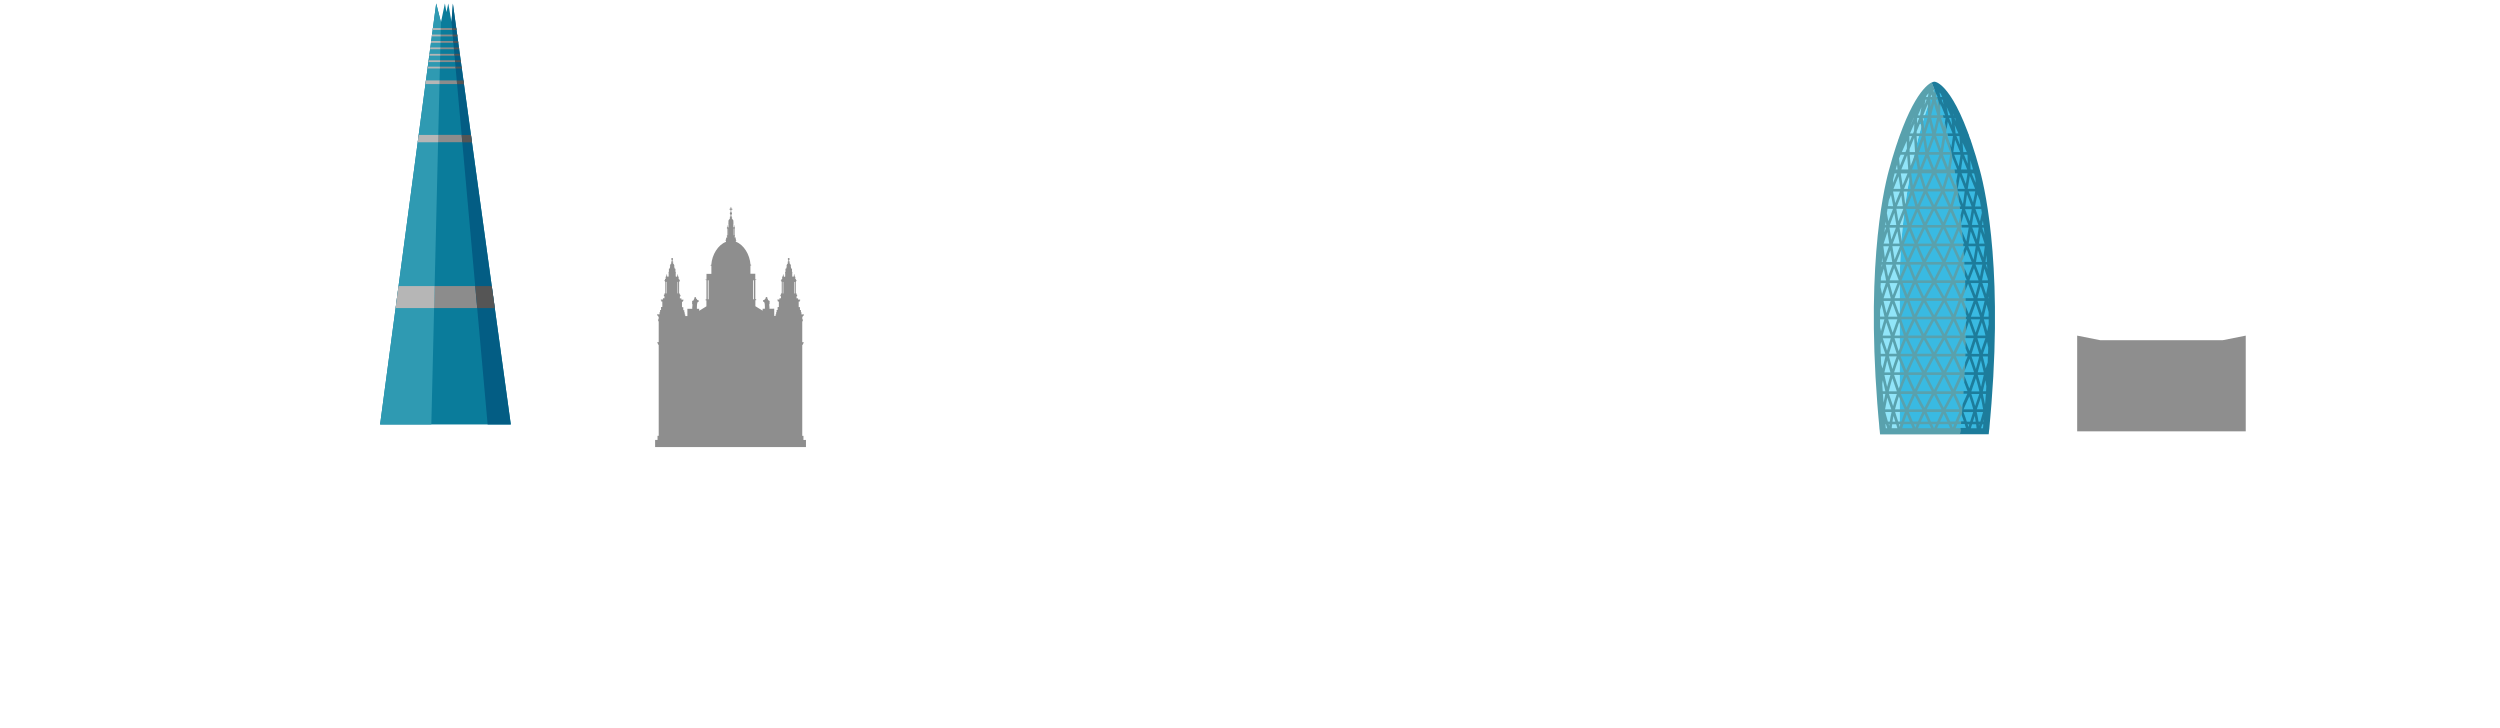 <?xml version="1.0" encoding="utf-8"?>
<!-- Generator: Adobe Illustrator 24.2.3, SVG Export Plug-In . SVG Version: 6.00 Build 0)  -->
<svg version="1.2" baseProfile="tiny" id="s2" xmlns="http://www.w3.org/2000/svg" xmlns:xlink="http://www.w3.org/1999/xlink"
	 x="0px" y="0px" viewBox="0 0 6095.3 1774.1" overflow="visible" xml:space="preserve">
<g id="skyline2_1">
	<g id="skyline2">
		<path id="Vector_3" fill="#8E8E8E" d="M5419.4,829.4h-299l-56-11.1v233.3h411V818.3L5419.4,829.4z"/>
		<path id="Vector_6" fill="#8E8E8E" d="M1961,1072.7h-2.1v-10h-2.9V840.9h1.2v-1.3h0.5l2.1-5.3h-3.8v-49.5l1-2.5h0.2v-0.5l0.9-2.3
			h-1.4v-2.5h-0.7v-2.7l2-4.9h2.1v-2.9h-6.1v-5.3h-1.2v-5.2h-2.4v-7.3h-3.1v-13.4h2.5v-2.7h1.1v-2.2h-5.1v-3.1h-3.7v-5.1h1.4v-3.6
			h-1.5v-3.3h-1.8v-28.1h0.8v-2.7h1.2V683h-1.4v-2.5h-1.7v-5.4h-0.3V675l-1.8-2.2v-1.3l0,0c0.4,0,0.7-0.3,0.7-0.7c0,0,0,0,0,0
			c-0.1-0.3-0.3-0.6-0.7-0.6l0,0v-0.7c0-0.4-0.2-0.8-0.6-0.8s-0.6,0.4-0.6,0.8v0.7l0,0c-0.4,0-0.7,0.3-0.7,0.6c0,0,0,0,0,0l0,0
			c0,0.4,0.3,0.7,0.6,0.7c0,0,0,0,0,0l0,0v1.3l-1.8,2.2v0.1h-1.1v-1h-1.2v-9.4h0.3v-1.8h-1v-6.4c0.2-0.1,0.4-0.3,0.4-0.6
			c0-0.3-0.2-0.6-0.5-0.6h-0.6c0-0.1,0.1-0.2,0.1-0.2c0-0.2-0.2-0.5-0.4-0.5c0,0,0,0,0,0h-1l-1-6.5h0.7v-1.2h-0.7
			c-0.1-2.2-1.4-4.1-3.4-4.9c0.8-0.3,1.4-0.7,1.4-1.3s-0.8-1.2-1.9-1.4v-0.4c1.1-0.1,1.8-0.4,1.8-0.7s-0.8-0.6-1.8-0.7v-3.6
			c0.8-0.5,1.2-1.4,1.2-2.3c0.2-1.2-0.6-2.4-1.8-2.6c-1.2-0.2-2.4,0.6-2.6,1.8c0,0.2,0,0.5,0,0.7c0,0.9,0.4,1.8,1.2,2.3v3.6
			c-1.1,0.1-1.8,0.4-1.8,0.7s0.8,0.6,1.8,0.7v0.4c-1.1,0.2-1.9,0.8-1.9,1.4s0.6,1,1.4,1.3c-1.9,0.9-3.2,2.8-3.3,4.9h-0.7v1.3h0.7
			l-1,6.5h-1c-0.2,0-0.4,0.2-0.4,0.5c0,0.1,0,0.2,0,0.2h-0.6c-0.3,0-0.5,0.3-0.5,0.6c0,0.2,0.1,0.5,0.4,0.6v6.5h-1v1.8h0.3v9.4h-1.2
			v1h-1.1v-0.1l-1.8-2.2v-1.3l0,0c0.4,0,0.7-0.3,0.7-0.7c0-0.4-0.3-0.7-0.7-0.7l0,0l0,0v-0.7c0-0.4-0.3-0.8-0.6-0.8
			s-0.6,0.4-0.6,0.8v0.7l0,0c-0.4,0-0.7,0.3-0.7,0.6c0,0,0,0,0,0l0,0c0,0.4,0.3,0.7,0.6,0.7c0,0,0,0,0,0l0,0v1.3l-1.8,2.2v0.1h-0.2
			v5.3h-1.7v2.5h-1.4v1.6h1.2v2.7h0.8v28.1h-1.8v3.3h-1.4v3.6h1.4v5.1h-3.7v3.1h-5.1v2.2h1.1v2.7h2.5v13.4h-3v7.2h-2.4v5.3h-1.2v5.3
			h-1.3v3.8h-3.4v-17.6H1876c0.4-1.6,0-3.6-0.1-5.1s-0.4-3.3-0.4-4.9c0-1.1,0.8-2.3,1.1-3.4c0.2-0.9,0-1.8-0.6-2.4
			c0.5-0.4,0.7-1,0.6-1.6c-0.1-0.8-0.4-1.6-1-2.2c-0.7-0.7-3-0.7-3.1-2c-0.2-1.7-0.6-2.6-1.5-3.1c0.4-2-0.3-4.1-2.2-3.8
			c-1.8-0.4-2.3,1.4-2.2,3.5c0,0.6-1.8,1.3-2.2,1.8c-0.3,0.5-0.5,1.1-0.4,1.7c-1.7,0-4,0.2-3.8,2.5c0.1,2.1,1.6,2.5,3.1,2.6
			c0,1.4,0.3,2.7,1,3.8l0.1,0.1c0,0.3,0.1,0.5,0.1,0.8c0.2,2.4,0.4,4.8,0.4,6.9c-0.2,1.6-0.2,3.2,0,4.8h-5.5v4.8l-17.7-10.9v-14.6
			h1.9v-2.5h-2v-46.8c1.9-0.3,2.9-0.5,2.9-0.8s-1.2-0.6-3.5-0.9h0.5v-13.6h-11.9v-19.8c1.5-0.4,2.3-0.8,2.3-1.3s-0.7-0.8-2.1-1.2
			c-1.7-24.5-16.3-48.5-35.8-55.8V587c0.9-0.3,1.4-0.7,1.4-1.1s-0.3-0.6-1-0.9v-1.5h-0.7V579h-2.6v-2.7h0.8v-2.7h-0.8v-16.4h0.7v-3
			h-0.8c0.3-0.4,0.2-0.9-0.1-1.2c0.1-0.1,0.1-0.2,0.1-0.3c0-0.3-0.2-0.6-0.5-0.7v-3.2c0-0.1-0.1-0.3-0.2-0.3c0,0,0,0,0,0
			c-0.1,0-0.3,0-0.4,0.2c0,0,0,0.1,0,0.2v3.2c-0.3,0-0.6,0.3-0.5,0.7c0,0,0,0,0,0c0,0.1,0,0.2,0.1,0.3c-0.4,0.3-0.4,0.9-0.1,1.2
			h-1.4v-9.7h0.5v-2.2h-1v-0.7h0.6v-1.3h-0.5v-0.5h0.7c-0.1-2.7-1.5-5.1-3.9-6.4v-1.2c0.8-0.2,1.3-0.5,1.3-0.8s-0.6-0.7-1.5-0.8
			c0.1-0.2,0.1-0.4,0.2-0.7c0-0.3-0.1-0.6-0.3-0.8c0.4-0.2,0.7-0.4,0.7-0.7c0-0.5-0.8-0.9-1.9-1v-2.7c0.8-0.1,1.3-0.4,1.3-0.7
			s-0.5-0.6-1.3-0.7v-0.1c1.7-0.9,2.4-3,1.5-4.7c-0.1-0.1-0.2-0.3-0.2-0.4c-0.3-0.5-0.8-0.9-1.3-1.2v-4.7c0.6-0.3,1-0.8,1.2-1.5h1.2
			c0.5-0.1,0.8-0.5,0.7-0.9c0-0.5-0.3-0.9-0.7-0.9h-1.2c-0.2-0.6-0.6-1.2-1.2-1.5v-1.9c0-0.8-0.4-1.4-0.8-1.4s-0.8,0.6-0.8,1.4v1.9
			c-0.6,0.3-1,0.8-1.2,1.5h-1.2c-0.5,0.1-0.8,0.5-0.7,0.9c0,0.5,0.3,0.9,0.7,0.9h1.2c0.2,0.6,0.6,1.2,1.2,1.5v4.7
			c-1.7,0.9-2.4,3-1.5,4.7c0.1,0.1,0.2,0.3,0.2,0.4c0.3,0.5,0.8,0.9,1.3,1.2v0.1c-0.8,0.1-1.3,0.4-1.3,0.7s0.5,0.6,1.3,0.7v2.7
			c-1.1,0.1-1.9,0.5-1.9,1c0,0.3,0.3,0.5,0.7,0.7c-0.2,0.3-0.3,0.5-0.3,0.8c0,0.2,0,0.4,0.1,0.7c-0.9,0.2-1.5,0.5-1.5,0.8
			s0.5,0.6,1.3,0.8v1.3c-2.4,1.3-3.9,3.7-3.9,6.4h0.7v0.5h-0.5v1.3h0.6v0.7h-1v2.2h0.5v9.7h-1.5c0.4-0.3,0.4-0.9,0.1-1.2
			c0,0,0,0-0.1-0.1c0-0.1,0.1-0.2,0.1-0.3c0-0.3-0.2-0.6-0.5-0.7v-3.2c0-0.1-0.1-0.3-0.2-0.3c0,0,0,0,0,0c-0.2,0-0.3,0-0.4,0.2
			c0,0,0,0.1,0,0.2v3.3c-0.3,0.1-0.6,0.3-0.5,0.7c0,0.1,0,0.2,0.1,0.3c-0.4,0.3-0.4,0.9-0.1,1.2c0,0,0,0,0,0h-0.8v3h0.7v16.4h-0.9
			v2.7h0.8v2.7h-2.6v4.4h-0.8v1.5c-0.6,0.3-1,0.6-1,0.9s0.5,0.8,1.5,1.1v2.5c-19.4,7.3-34.1,31.2-35.8,55.8
			c-1.4,0.4-2.1,0.8-2.1,1.2s0.8,0.9,2.3,1.3v19.8h-11.9v13.6h0.5c-2.2,0.3-3.5,0.6-3.5,0.9s1,0.6,2.9,0.8v46.8h-2v2.5h1.9v14.5
			l-17.7,10.9v-4.8h-5.5c0.1-1.6,0.1-3.2,0-4.8c0-2.1,0.2-4.5,0.4-6.9c0-0.3,0.1-0.5,0.1-0.8l0.1-0.1c0.7-1.2,1-2.5,1-3.8
			c1.5-0.1,2.9-0.5,3-2.6c0.1-2.3-2.1-2.5-3.8-2.5c0-0.6-0.1-1.2-0.4-1.7c-0.4-0.5-2.2-1.2-2.2-1.8c0-2.2-0.4-4-2.2-3.5
			c-1.9-0.4-2.6,1.7-2.2,3.8c-0.9,0.5-1.4,1.4-1.5,3.1c-0.1,1.4-2.4,1.4-3.1,2c-0.6,0.6-0.9,1.4-1,2.2c-0.1,0.6,0.1,1.2,0.6,1.6
			c-0.7,0.6-0.9,1.6-0.7,2.4c0.3,1.1,1.1,2.3,1.1,3.4c0,1.7-0.3,3.3-0.4,4.9s-0.5,3.5-0.1,5.1h-11.9v17.6h-5.2v-3.8h-1.3v-5.3h-1.1
			v-5.2h-2.4v-7.3h-3.1v-13.4h2.5v-2.7h1.1v-2.2h-5.1v-3.1h-3.7v-5.1h1.4v-3.6h-1.5v-3.3h-1.8v-28.1h0.8v-2.7h1.2V683h-1.4v-2.5
			h-1.7v-5.3h-0.2v-0.1l-1.8-2.2v-1.3l0,0c0.4,0,0.7-0.3,0.7-0.7c0,0,0,0,0,0c0-0.4-0.3-0.7-0.6-0.7c0,0,0,0,0,0l0,0v-0.7
			c0-0.4-0.3-0.8-0.6-0.8s-0.6,0.4-0.6,0.8v0.7l0,0c-0.4,0-0.7,0.3-0.7,0.6c0,0,0,0,0,0l0,0c0,0.4,0.3,0.7,0.7,0.7l0,0v1.3l-1.8,2.2
			l0.1,0.1h-1.1v-1h-1.2v-9.4h0.3v-1.8h-1v-6.4c0.2-0.1,0.4-0.3,0.3-0.6c0-0.3-0.2-0.6-0.5-0.6h-0.6c0-0.1,0.1-0.2,0.1-0.2
			c0-0.2-0.2-0.5-0.4-0.5h-1l-1-6.5h0.7v-1.2h-0.7c-0.1-2.1-1.4-4.1-3.4-4.9c0.8-0.3,1.4-0.7,1.4-1.3s-0.8-1.2-1.9-1.4v-0.4
			c1.1-0.1,1.8-0.4,1.8-0.7s-0.8-0.6-1.8-0.7v-3.6c0.8-0.5,1.2-1.4,1.2-2.3c0.2-1.2-0.6-2.4-1.8-2.6c-1.2-0.2-2.4,0.6-2.6,1.8
			c0,0.2,0,0.5,0,0.7c0,0.9,0.4,1.8,1.2,2.3v3.6c-1.1,0.1-1.8,0.4-1.8,0.7s0.8,0.6,1.8,0.7v0.4c-1.1,0.2-1.9,0.8-1.9,1.4
			s0.6,1,1.4,1.3c-1.9,0.9-3.2,2.8-3.3,4.9h-0.7v1.2h0.7l-1,6.5h-1c-0.2,0-0.4,0.2-0.4,0.5c0,0.1,0,0.2,0.1,0.2h-0.6
			c-0.3,0-0.5,0.3-0.5,0.6c0,0.2,0.1,0.5,0.3,0.6v6.5h-1v1.8h0.3v9.4h-1.1v1h-1.1v-0.1l-1.8-2.2v-1.3l0,0c0.4,0,0.7-0.3,0.7-0.7
			c0-0.4-0.3-0.7-0.7-0.7l0,0l0,0v-0.7c0-0.4-0.3-0.8-0.6-0.8s-0.6,0.4-0.6,0.8v0.7l0,0c-0.4,0-0.7,0.3-0.7,0.6c0,0,0,0,0,0l0,0
			c0,0.4,0.3,0.7,0.6,0.7c0,0,0,0,0,0l0,0v1.3l-1.8,2.2v0.1h-0.2v5.3h-1.6v2.5h-1.4v1.6h1.2v2.7h0.8v28.1h-1.8v3.3h-1.5v3.6h1.4v5.1
			h-3.7v3.1h-5.1v2.2h1.1v2.7h2.5v13.4h-3.1v7.2h-2.4v5.3h-1.2v5.3h-6.1v2.9h2.1l2,4.9v2.7h-0.8v2.5h-1.4l0.9,2.3v0.5h0.2l1,2.5
			v49.5h-3.7l2.1,5.3h0.4v1.3h1.2v221.9h-2.9v10h-5.9v17.4h367.8v-17.4L1961,1072.7L1961,1072.7z M1625,715.4h-1.4v-28.1h1.4V715.4z
			 M1653.3,715.4h-1.4v-28.1h1.3L1653.3,715.4z M1669.7,769.9l0.2-0.4h0.5L1669.7,769.9z M1727.7,729.7h-2v-46.4
			c0.6,0.1,1.3,0.1,2,0.2V729.7z M1775.1,573.6h-0.7v-16.4h0.7V573.6z M1789.3,573.6h-0.7v-16.4h0.7V573.6z M1838,729.7h-2v-46.2
			l2-0.2V729.7z M1891.6,769.5h0.5l0.2,0.4L1891.6,769.5z M1909.9,715.5h-1.4v-28.1h1.4V715.5z M1938.2,715.5h-1.4v-28.1h1.4
			L1938.2,715.5z"/>
		<path id="Vector_4" fill="#91E5F9" d="M4681.2,280.9v8.2h9.4c-0.6,1.9-1.2,3.9-1.8,5.9h-11.6v8.2h9.1
			c-30,102.2-54.6,245-54.6,391.1v353h-48.8V683.3c0-125.6,24.7-248.5,54.6-336.2h-9.1V340h11.6c0.6-1.7,1.2-3.4,1.8-5h-9.4v-7h11.9
			c24.9-67,52.3-109.2,71.9-109.4c-7.8,17.8-15.6,38.8-23.1,62.4L4681.2,280.9L4681.2,280.9z"/>
		<path id="Vector_5" fill="#39BAE2" d="M4849.9,683.3v363.9h-218.2v-353c0-146,24.7-288.9,54.6-391.1h-9.2V295h11.6
			c0.6-2,1.2-3.9,1.8-5.9h-9.3v-8.2h11.9c7.5-23.7,15.4-44.6,23.1-62.4h0.1c19.6,0,47.1,42.3,72,109.4h11.9v7h-9.4
			c0.6,1.7,1.2,3.4,1.8,5.1h11.6v7h-9.2C4825.2,434.9,4849.9,557.7,4849.9,683.3z"/>
		<path id="Vector_7" fill="#59A1AD" d="M4793.1,786.4l-9,26.2c-5-11.5-10.3-23-15.6-34.1h24.6V772h-25l13.2-35.8
			c4,9.6,7.9,19.4,11.7,29.1c-0.1-6.2-0.1-12.4-0.2-18.5c-1.8-4.4-3.6-8.8-5.4-13.3h5.2c0-2.2-0.1-4.3-0.1-6.5h-7.9l7.3-18.7
			c-0.2-5.6-0.3-11.2-0.5-16.8l-10.5,27.1c-4.2-9.6-8.5-19.2-12.8-28.6h23.2c-0.1-2.2-0.1-4.4-0.2-6.5h-25.6l14.2-36.3
			c3.8,8.7,7.5,17.4,11,25.8c-0.3-6.3-0.5-12.5-0.8-18.8c-1.3-3-2.6-6.1-4-9.2h3.5c-0.1-2.2-0.2-4.4-0.3-6.5h-6l5.2-13.3
			c-0.3-5.1-0.6-10.2-1-15.3l-8,20.3c-4.4-9.8-8.9-19.9-13.6-29.9h20.9c-0.2-2.2-0.3-4.4-0.5-6.5H4763l12.9-31.4
			c3.3,7.8,6.5,15.5,9.6,23.1c-0.5-7.1-1.1-14.1-1.7-21.1c-1.3-3.1-2.7-6.3-4-9.4h3.1c-0.2-2.2-0.4-4.4-0.6-6.5h-1.5l1.1-4.4
			c-0.6-6.5-1.3-13-1.9-19.4l-4.6,19.5c-4.8-11.1-9.8-22.7-14.9-34.4h18.1c-0.2-2.2-0.5-4.4-0.7-6.5h-16.6l8.2-28.6
			c2.4,5.8,4.7,11.6,7.2,17.5c-1-8.4-2.1-16.8-3.2-25l-0.2-0.5h0.1c-1.2-8.6-2.3-17-3.6-25.3l-2.1,11.9
			c-4.3-10.4-8.4-20.7-12.5-30.8h11.8c-0.5-3.2-1-6.3-1.5-9.4h-10l4.8-28.9c0.1,0.2,0.2,0.5,0.3,0.7c-2.4-13.1-4.9-25.8-7.5-38.2
			c-1.9-5.1-3.7-10.2-5.5-15.1h2.2c-0.5-2.2-1-4.4-1.5-6.5h-3.1l-0.5-1.4l1.2-8.3c-1.4-5.6-2.8-11.2-4.2-16.6l-1.7,11.6
			c-2.7-8-5.3-15.7-7.6-23h6.3c-0.6-2.2-1.2-4.4-1.8-6.5h-6.5l-0.1-0.4l0.5-20.7c-2.5-8.1-5.1-16-7.7-23.5h-3.5l1.6-5.6
			c-1.2-3.6-2.6-7.1-3.9-10.5l-1.8,6.4l-1.6-6.6l3.3-0.1c-2.4-6.6-5.1-12.9-7.7-19c-14.4,7.2-57.4,42.5-104.3,214.7
			c-14.7,53.8-59.6,258.7-22.1,636.6l0.7,6.9h195c0.6-5.1,1.1-10.2,1.7-15.3h-12.4l4-9.7h9.4c0.2-2.2,0.4-4.4,0.7-6.5h-7.4l7.4-17.9
			c0.4,1.1,0.9,2.2,1.2,3.3c0.8-9.2,1.6-18.5,2.3-27.8l-3.4,7.5c-4.1-9.8-9-20.8-14.5-32.4h19.6c0.1-2.2,0.3-4.3,0.4-6.5h-20.1
			l16-34.7c1.9,4.6,3.8,9.1,5.5,13.5c0.3-5.1,0.5-10.2,0.8-15.4l-1.3-3.1h1.5c0.1-2.2,0.2-4.3,0.3-6.5h-1.7l2-4.8
			c0.3-6.4,0.5-12.7,0.8-19.1l-7.7,18.8c-4.8-10.9-9.9-22.2-15.3-33.7h23.5c0.1-2.2,0.1-4.4,0.2-6.5h-23.6l15.8-33
			c2.8,6.7,5.5,13.4,8.2,20c0.1-5.5,0.3-11,0.3-16.6c-1.1-2.8-2.3-5.5-3.4-8.2h3.5c0-2.2,0-4.3,0.1-6.5h-3.8l4-11.5
			C4793.1,799.9,4793.1,793.2,4793.1,786.4z M4762.9,767.1c-5.6-11.3-11.3-22.6-17.1-33.5h29.4L4762.9,767.1z M4648.8,993
			l-14.5-32.4h29C4657.9,972.3,4653,983.1,4648.8,993L4648.8,993z M4649.1,1010l7.4,18h-13.8
			C4644.4,1022.5,4646.6,1016.5,4649.1,1010L4649.1,1010z M4715.6,337.3c3.5,10.1,7.5,20.9,12.2,33.4h-24.5
			C4708.1,358.2,4712,347.5,4715.6,337.3L4715.6,337.3z M4715.6,316.4l-7.2-28.8h14.3L4715.6,316.4z M4709.8,509.9
			c-3.1,5.9-9,17.2-16.6,32.5l-14.1-32.7L4709.8,509.9z M4680.9,503.2c4.9-11.1,9.5-21.4,13.7-30.8l15.4,31L4680.9,503.2z
			 M4655.1,638.7c5.3-11.9,10.8-24.1,16.5-36.4l15.8,36.4H4655.1z M4684.7,645.2c-5.1,10-10.2,20.2-15.2,30.7l-12-30.7L4684.7,645.2
			z M4651.6,630.3l-11.8-29.9h25.4C4660.6,610.4,4656.1,620.4,4651.6,630.3L4651.6,630.3z M4665.6,683.6h-29.1l-0.2-0.6
			c4.7-11.5,9.8-23.4,15.1-35.6L4665.6,683.6z M4662.9,690c-4.3,9.3-8.6,18.9-12.8,28.6L4639,690H4662.9z M4663,772h-27.6
			c4.6-11.9,9.4-24,14.3-35.8L4663,772z M4662.7,778.5c-5.4,11.2-10.6,22.6-15.6,34.1l-11.8-34.1H4662.7z M4662.7,862.6h-29
			c4-10.7,8.5-21.8,13.2-33.1L4662.7,862.6z M4651.8,824.6h33.1c-5.9,11.3-11.5,22.6-16.9,33.8L4651.8,824.6z M4651.8,818.1
			c5.1-11.7,10.5-23.6,16.1-35.2l17.2,35.2H4651.8z M4655.8,733.6h29.4c-5.8,10.9-11.6,22.2-17.1,33.5L4655.8,733.6z M4653.7,727.1
			c5-11.7,10.2-23.5,15.6-35l16.3,35H4653.7z M4675.5,690h34.3c-3.6,6-10.3,17.4-18.9,33.1L4675.5,690z M4673.2,683.6
			c6-12.6,12-25,18-36.7l19,36.7H4673.2z M4677.8,600.3h31.7c-3.7,6-9.9,16.7-17.8,31.6L4677.8,600.3z M4675.5,593.9
			c5.7-12.1,11.6-24.3,17.4-36.2l17.5,36.2H4675.5z M4688.7,548.5h-27.6c4.7-11.1,9.4-21.8,13.9-32L4688.7,548.5z M4686.9,555
			c-5.1,10.4-10.1,20.8-15,31.2l-12.7-31.2L4686.9,555z M4668,593.9h-26c4.3-10.3,8.7-20.9,13.1-31.4L4668,593.9z M4637.1,588.7
			l-5.9-33.8h20.1C4646.2,566.6,4641.5,577.9,4637.1,588.7L4637.1,588.7z M4648.1,638.6h-24c3.8-9.7,7.8-19.9,12-30.3L4648.1,638.6z
			 M4645.2,645.1c-4.3,9.8-8.3,19.4-12.3,28.8l-10.9-28.8L4645.2,645.1z M4646.4,727.1h-27.4c4.3-11.5,8.9-23.4,13.7-35.3
			L4646.4,727.1z M4643.8,733.5c-4.5,10.9-8.9,21.6-13,32.3l-11.9-32.3H4643.8z M4642.1,818.1h-23c3.7-11,7.5-22.1,11.5-33.1
			L4642.1,818.1z M4641.9,824.6c-4.5,10.5-8.7,21.1-12.7,31.5l-10.2-31.5H4641.9z M4642.6,907.8h-24.5c3.3-10.6,7.1-21.6,11.1-32.7
			L4642.6,907.8z M4633.8,869h29.1c-5.4,11.5-10.6,22.8-15.3,33.6L4633.8,869z M4668.1,873.2l17.9,34.6h-33.5
			C4657.2,896.7,4662.5,885.1,4668.1,873.2L4668.1,873.2z M4673.3,869h36.8c-3.3,6-10.3,18.9-18.7,35L4673.3,869z M4673.3,862.5
			c5.5-11.4,11.3-23,17.2-34.3l19.6,34.3H4673.3z M4690.5,814.2l-17.5-35.7h37c-3.8,6.5-10.8,19.1-19.7,35.8L4690.5,814.2z
			 M4673.2,772c5.7-11.7,11.7-23.4,17.7-34.7l19.3,34.7H4673.2z M4696.3,733.6h38.8l-19.5,35L4696.3,733.6z M4696.3,727.1
			c8.8-16.3,15.8-28,19.4-34.1c3.6,6,10.5,17.8,19.4,34.1H4696.3z M4697.9,645.2h35.6l-17.8,34.5L4697.9,645.2z M4695.6,638.7
			c8.6-16.3,15.6-28.8,19.6-35.2l0.5,1.1l0.5-1.1c3.9,6.4,11,18.8,19.6,35.2H4695.6z M4715.7,589.6L4699,555h33.4L4715.7,589.6z
			 M4697.5,548.5c8.3-16.7,14.7-29.1,18.1-35.6c3.4,6.5,9.8,18.8,18.1,35.6H4697.5z M4699.1,466.8h33l-16.6,33.2L4699.1,466.8z
			 M4700,460.3c3.5-7.7,6.6-14.6,9.2-20.4l0.6-1.4c2.7-5.9,4.6-10,5.8-12.8c1.2,2.8,3,6.6,5.4,12l0.4,0.8c2.8,6,6.1,13.4,9.8,21.7
			L4700,460.3z M4715.6,410.4l-13.1-33.2h26.2L4715.6,410.4z M4703.9,436l-9,19.8l-10.2-33.2h25.2
			C4708.4,425.9,4706.3,430.5,4703.9,436L4703.9,436z M4680.1,430l9.4,30.4h-21.7C4671.9,450.1,4676,440,4680.1,430L4680.1,430z
			 M4676.4,377.2h17.5c-3.9,10.2-8,20.7-12.3,31.4L4676.4,377.2z M4689.9,466.8c-4.4,9.7-9.2,20.5-14.4,32.2l-9.2-32.2H4689.9z
			 M4655.9,544.2l-8.5-34.1l0.3-0.8l23.2,0.2C4666,520.5,4661,532.2,4655.9,544.2L4655.9,544.2z M4650.2,548.5h-18.1
			c3.7-9.5,7.4-18.9,11-28L4650.2,548.5z M4628.5,539.5l-5-30.4l16.8,0.1l0.1,0.4C4636.6,519.4,4632.6,529.3,4628.5,539.5
			L4628.5,539.5z M4626.1,564l5.2,29.9h-16.6C4618.2,584.6,4621.8,574.9,4626.1,564L4626.1,564z M4632.3,600.3
			c-4.6,11.3-9,22.3-13.1,32.8l-5.4-32.8H4632.3z M4629.2,682.8l-0.3,0.7h-21.8c3.4-9.5,7.1-19.5,11-29.9L4629.2,682.8z
			 M4626.4,690.1c-4,10.1-7.9,20.1-11.6,29.7l-8-29.7H4626.4z M4626,772h-22.6c3.3-10.4,7-21.1,10.9-32L4626,772z M4626,778.5
			c-4,10.9-7.9,21.8-11.5,32.6l-11-32.6H4626z M4614.6,832.1l9.8,30.4h-18.8C4608.3,852.6,4611.3,842.4,4614.6,832.1L4614.6,832.1z
			 M4624.4,869c-3.8,10.3-7.4,20.5-10.6,30.6l-8.3-30.6H4624.4z M4642.6,914.2c-4.8,11.5-9.2,22.6-13.1,33.2l-11.4-33.2H4642.6z
			 M4647.6,919.2l15.9,34.7H4634C4638,942.9,4642.5,931.3,4647.6,919.2L4647.6,919.2z M4652.5,914.2h33.6
			c-6.3,12.3-12.2,24.1-17.5,35.3L4652.5,914.2z M4691.4,918.3l18.5,35.7h-36.1C4679.1,942.7,4685.1,930.7,4691.4,918.3
			L4691.4,918.3z M4696.7,914.2h37.8l-18.9,36.6L4696.7,914.2z M4733.7,997.9h-36.1c7.6-15.3,14.6-28.3,18.1-34.6
			C4719,969.6,4726,982.6,4733.7,997.9L4733.7,997.9z M4696.9,907.8c8.3-15.9,15.1-28.6,18.7-35.2c3.7,6.7,10.5,19.3,18.7,35.2
			H4696.9z M4695.9,824.5h39.3l-19.6,34.6L4695.9,824.5z M4695.7,818.1c9-17,16.1-29.8,19.9-36.3c3.5,6.1,10.8,19.2,19.9,36.3
			H4695.7z M4740.4,737.2c6,11.4,12,23.1,17.7,34.7h-37L4740.4,737.2z M4740.3,723.1c-8.6-15.8-15.3-27.2-18.9-33.1h34.3
			L4740.3,723.1z M4721,683.5l19-36.7c6.1,11.8,12,24.1,18,36.7H4721z M4739.5,632c-7.9-14.9-14.1-25.7-17.8-31.6h31.6L4739.5,632z
			 M4720.8,593.8l17.4-36.2c5.9,12.1,11.8,24.2,17.4,36.2H4720.8z M4738,542.3c-7.7-15.3-13.5-26.5-16.6-32.5h30.5L4738,542.3z
			 M4721.2,503.4l15.4-31.1c4.3,9.5,8.9,19.9,13.8,31.1H4721.2z M4736.3,455.8c-3.4-7.6-6.5-14.2-9-19.9s-4.6-10.1-6-13.3h25.2
			L4736.3,455.8z M4744.3,413.1h-22.8l11.4-28.9C4736.8,394,4740.6,403.7,4744.3,413.1L4744.3,413.1z M4737.2,377.1h17.5l-5.2,31.4
			C4745.3,398,4741.2,387.4,4737.2,377.1L4737.2,377.1z M4731.9,363c-4.6-12.1-8.2-22.1-11.4-31.4h16.3L4731.9,363z M4699.3,363
			l-4.9-31.4h16.3C4707.5,340.9,4703.8,351,4699.3,363L4699.3,363z M4698.2,384.2l11.4,28.9h-22.8
			C4690.7,403.7,4694.5,394,4698.2,384.2L4698.2,384.2z M4678.7,370.7c3.5-9.2,7-18.8,10.7-29.1l4.6,29.1H4678.7z M4674.9,361.8
			l-2-30.1h12.8c-3.5,10.2-7.1,20.3-10.7,30.1L4674.9,361.8z M4663.7,452.6l-3.9-29.9h16.1C4672,432.5,4667.9,442.5,4663.7,452.6
			L4663.7,452.6z M4661.7,474.9l8.1,28.2l-19.5-0.1C4654.1,493.4,4657.9,484,4661.7,474.9L4661.7,474.9z M4645.2,498l-4.1-31.1h16.9
			C4653.8,477,4649.5,487.4,4645.2,498L4645.2,498z M4638.7,451.6l-4.4-28.9h16.5c-2.9,7-5.8,14-8.7,21L4638.7,451.6z M4635.6,476.2
			l3.6,26.6l-14.3-0.1c3.3-8.3,6.8-16.9,10.8-26.6L4635.6,476.2z M4620.9,495.1l-5.4-28.2h16.9
			C4628.1,477.5,4624.4,486.6,4620.9,495.1L4620.9,495.1z M4623.4,548.6h-15.8c3.5-9.6,7.1-19.3,11-29.5L4623.4,548.6z
			 M4622.5,555.1c-4,10.5-7.8,20.1-11.2,29.3l-4.6-29.3L4622.5,555.1z M4608.8,610.2l4.7,28.6h-14.8
			C4602.1,629,4605.5,619.4,4608.8,610.2L4608.8,610.2z M4614.4,645.3c-3.9,10.1-7.5,19.9-11,29.2l-5.6-29.2H4614.4z M4609.9,727.2
			h-17.6c2.9-9.3,6.1-19.1,9.7-29.3L4609.9,727.2z M4609.6,733.7c-3.7,10.1-7.1,20-10.3,29.6l-7-29.6H4609.6z M4609.9,818.2h-19.8
			c2.6-10.3,5.6-21.1,8.9-32.2L4609.9,818.2z M4609.9,824.7c-3.3,10.3-6.3,20.4-9.1,30.2l-10.4-30.2H4609.9z M4601.2,878.7l7.9,29.2
			h-14.7C4596.6,897.9,4598.9,888.1,4601.2,878.7L4601.2,878.7z M4609.1,914.3c-2.9,9.6-5.6,19.4-8.1,28.9l-6.6-28.9H4609.1z
			 M4613.7,922l11,32.1h-19.6c2.6-10.4,5.4-21.2,8.7-32.1L4613.7,922z M4624.7,960.6c-3.6,10.3-6.7,20.2-9.2,29.5l-10.1-29.6
			L4624.7,960.6z M4616.5,1014l4.4,14h-6.9C4614.7,1023.6,4615.6,1018.9,4616.5,1014L4616.5,1014z M4629.6,966.3l14.3,31.7h-23.7
			C4622.8,988.1,4626,977.4,4629.6,966.3L4629.6,966.3z M4668.6,964.7l18.1,33.4h-32.9C4658.1,988,4663,976.7,4668.6,964.7
			L4668.6,964.7z M4673.9,960.6h35.7c-3.6,6.6-10.2,19-17.5,33.6L4673.9,960.6z M4692.1,1009l8.6,19h-17.5
			C4685.9,1022.1,4688.9,1015.7,4692.1,1009L4692.1,1009z M4697.2,1004.6h36.5L4723,1028h-15.2L4697.2,1004.6z M4738.9,1009
			c3.3,6.7,6.2,13.1,8.9,19h-17.5L4738.9,1009z M4721.4,960.6h35.8l-18.2,33.6C4731.5,979.4,4724.7,966.7,4721.4,960.6L4721.4,960.6
			z M4721.2,954.1l18.4-35.7c6.4,12.4,12.3,24.4,17.7,35.7H4721.2z M4721,869.2h36.8l-18.1,35C4731.3,887.9,4724.4,875.2,4721,869.2
			L4721,869.2z M4721.1,862.7l19.6-34.3c5.9,11.4,11.7,22.9,17.2,34.3H4721.1z M4721.1,778.6h37l-17.4,35.8
			C4732,797.8,4724.9,785.1,4721.1,778.6L4721.1,778.6z M4777.4,727.2h-31.9l16.3-35C4767.2,703.8,4772.5,715.5,4777.4,727.2
			L4777.4,727.2z M4761.5,675.9c-5-10.5-10.1-20.8-15.2-30.7h27.2L4761.5,675.9z M4775.9,638.8h-32.3l15.8-36.4
			C4765.2,614.5,4770.7,626.8,4775.9,638.8L4775.9,638.8z M4759.1,586.2c-4.9-10.4-9.9-20.8-15-31.2h27.9L4759.1,586.2z M4770,548.6
			h-27.7l13.8-32C4760.6,526.8,4765.3,537.5,4770,548.6L4770,548.6z M4755.7,499.1c-5.2-11.7-10-22.5-14.4-32.2h23.6L4755.7,499.1z
			 M4763.5,460.4h-21.7l9.4-30.4C4755.2,440.1,4759.3,450.2,4763.5,460.4L4763.5,460.4z M4742.5,337.5c3.9,10.8,8,21.9,12.4,33.3
			h-17.7L4742.5,337.5z M4737.8,324.5l-0.1,0.7h-17.7l7.6-30.8C4730.7,303.9,4734.1,314,4737.8,324.5z M4724.5,243l-0.4,16.8
			c-1.6-6.1-3-11.7-4.2-16.8H4724.5z M4715.5,252.8c2.1,8.4,4.8,17.9,8,28.3h-15.1c2.7-9.9,5.1-19.2,7.2-28.3H4715.5z M4709.5,230.6
			l1.5,5.9h-3.9L4709.5,230.6z M4711.1,243c-1.2,5.7-2.6,11.5-4.2,17.9l-0.4-17.9H4711.1z M4710.9,325.2h-16.1
			c3.3-9.8,6.3-19.2,9-28.5L4710.9,325.2z M4697.3,232.8c1.6-2,3.1-3.8,4.6-5.5l-1.2,7.6l-0.7,1.6h-4.3L4697.3,232.8z M4694.5,243
			h2.8l-4.9,12.1L4694.5,243z M4700.2,253.5l0.7,27.7H4689L4700.2,253.5z M4699.7,287.6c-2.7,9.4-5.4,18.2-8,26.5l-3.8-26.5H4699.7z
			 M4684.7,261.5l-3.4,19.7h-5.3L4684.7,261.5z M4674.2,287.6h5.1l-5.5,13.7L4674.2,287.6z M4673.1,320.3l9.5-23.5l4,28.4h-13.7
			L4673.1,320.3z M4675.7,413.2h-14c3.4-8.2,6.7-16.5,9.9-24.6L4675.7,413.2z M4658.3,404.3l-2.1-27.1h12.9
			C4665.8,385.7,4662.2,394.5,4658.3,404.3L4658.3,404.3z M4655.9,370.8l-0.1-7.4l11-27.2l2.3,34.6L4655.9,370.8L4655.9,370.8z
			 M4659.1,302.8c2.3-5.5,4.6-10.7,6.7-15.2h0.4l-7.4,16.7L4659.1,302.8z M4667.3,301.4l-0.6,17.6l-2.5,6.3h-7.4L4667.3,301.4z
			 M4661.6,331.7l-6.1,15l-0.3-15H4661.6z M4658.3,460.4h-16l5.6-13.5l6.6-15.8L4658.3,460.4z M4652.5,413.2h-16.8l14.2-35
			L4652.5,413.2z M4648.9,343.4l0.4,18.7l-3.5,8.6h-8.9L4648.9,343.4z M4634,377.2h9.1l-11,27.2l-2.1-18.1L4634,377.2z
			 M4633.6,460.4h-17.1l12.4-30.5L4633.6,460.4z M4625.2,401.7l1.3,11.5h-4.6C4623.1,409.3,4624.1,405.5,4625.2,401.7L4625.2,401.7z
			 M4615.4,438.3c1.3-5.5,2.6-10.7,3.9-15.6h5.4l-9.4,23.3L4615.4,438.3z M4605.4,487.7l5.1-12.5l5.3,27.5l-12.8-0.1
			C4603.8,497.4,4604.6,492.4,4605.4,487.7L4605.4,487.7z M4601.9,509.1l13.5,0.1c-4.1,10.5-7.9,20.4-11.4,30.2l-3.6-19.8
			C4600.9,515.9,4601.4,512.5,4601.9,509.1L4601.9,509.1z M4597.5,540.5l1.5,8.2h-2.4C4596.9,545.9,4597.2,543.1,4597.5,540.5
			L4597.5,540.5z M4595.7,555.1h2.7c-1.3,3.8-2.6,7.6-3.9,11.5C4594.9,562.7,4595.4,558.8,4595.7,555.1L4595.7,555.1z M4601.7,565.4
			l4.5,28.6h-13.7C4595.3,584.7,4598.3,575.3,4601.7,565.4L4601.7,565.4z M4605.4,600.5c-3.2,8.6-6.4,17.8-9.9,27.6l-3.7-27.6
			H4605.4z M4588.9,628.2l1.3,10.6h-2.1C4588.4,635.1,4588.6,631.6,4588.9,628.2L4588.9,628.2z M4587.7,645.3h1.7
			c-0.7,2.1-1.4,4.1-2.1,6.2C4587.5,649.4,4587.6,647.3,4587.7,645.3L4587.7,645.3z M4585.8,681.9c0-1.9,0.1-3.8,0.2-5.7
			c2.3-7.1,4.7-14.2,7-21.2l5.5,28.8h-12.8L4585.8,681.9z M4585.4,691.2v-1h12.4c-3.3,9.4-6.4,18.5-9.1,26.9l-3.7-17.3
			C4585.3,696.9,4585.4,694,4585.4,691.2L4585.4,691.2z M4583.9,755.6c1.1-4.2,2.3-8.6,3.7-13.3l7,29.6h-10.8
			C4583.8,766.5,4583.9,761.1,4583.9,755.6L4583.9,755.6z M4583.8,778.5h10.6c-3.1,9.8-5.8,19.5-8.3,28.7l-2.2-9.8
			C4583.9,790.9,4583.9,784.7,4583.8,778.5L4583.8,778.5z M4584.8,841.2c0.5-2.6,1.1-5.3,1.7-7.9l10.1,29.3h-11.1
			C4585.3,855.3,4585.1,848.2,4584.8,841.2L4584.8,841.2z M4585.7,869h11.2c-2.4,9.5-4.9,19.3-7.2,29.4l-3.2-10.2
			C4586.3,881.8,4586,875.4,4585.7,869L4585.7,869z M4589.1,935.5c0.5-2.8,1-5.7,1.5-8.5l6.1,27h-6.4
			C4589.9,947.8,4589.5,941.6,4589.1,935.5L4589.1,935.5z M4590.7,960.4h6c-1.6,7-3.1,14.1-4.4,21.3
			C4591.8,974.6,4591.3,967.5,4590.7,960.4L4590.7,960.4z M4601.4,969.4l9.8,28.6H4596C4597.6,988.8,4599.3,979.3,4601.4,969.4
			L4601.4,969.4z M4597.8,1044c-0.2-2.1-0.4-4.1-0.6-6.2l-0.3-3.5h1.2c1.1,3.5,2.2,6.6,3.2,9.7H4597.8z M4606.2,1038l-1.2-3.6h1.7
			L4606.2,1038z M4607.5,1027.9h-4.6c-2.2-7.3-4.5-15.2-6.6-23.4h15.6C4609.9,1012.7,4608.5,1020.6,4607.5,1027.9L4607.5,1027.9z
			 M4612.1,1044l1.2-9.6h9.8l2.9,9.6H4612.1z M4632,1040.9l-2.1-6.6h4L4632,1040.9z M4627.9,1027.8l-7.4-23.4h23.8
			c-3.4,8.7-6.2,16.6-8.3,23.4H4627.9z M4637.9,1044l2.8-9.7h18.4l4,9.7H4637.9z M4669.8,1042.8l-3.5-8.4h7
			C4672,1037.3,4670.9,1040.1,4669.8,1042.8L4669.8,1042.8z M4663.6,1027.8l-9.7-23.4h33.1c-4,8.3-7.7,16.2-10.9,23.4H4663.6z
			 M4676.3,1044c1.2-3,2.6-6.3,4-9.7h23.3l4.4,9.7H4676.3z M4715.7,1044h-0.5l-4.4-9.7h9.3L4715.7,1044z M4722.9,1044l4.4-9.7h23.3
			c1.5,3.5,2.8,6.7,4,9.7H4722.9z M4761.2,1042.8c-1.1-2.7-2.3-5.6-3.5-8.4h7L4761.2,1042.8z M4767.4,1027.8h-12.5
			c-3.2-7.2-6.9-15.1-10.9-23.4h33.1L4767.4,1027.8z M4777.2,997.8h-32.9l18.1-33.4C4768,976.5,4773.1,987.6,4777.2,997.8
			L4777.2,997.8z M4762.4,949.4c-5.4-11.2-11.3-23-17.5-35.3h33.6L4762.4,949.4z M4778.6,907.7h-33.5l17.9-34.6
			C4768.6,885,4773.9,896.6,4778.6,907.7L4778.6,907.7z M4763,858.2c-5.4-11.1-11.1-22.5-16.9-33.8h33.1L4763,858.2z M4746,818
			l17.3-35.1c5.6,11.7,10.9,23.5,16.1,35.3L4746,818z"/>
		<path id="Vector_8" fill="#1D7C9B" d="M4827.4,415.9c-54.4-199.8-103.5-215.3-108.9-216.4l-1.3-0.3l-0.9,0.1l-0.8-0.1l-1.4,0.3
			c-1.6,0.4-3.2,1-4.6,1.7c2.6,6,5.2,12.4,7.7,19h0.1l-0.1,0.2c1.3,3.4,2.6,6.9,3.9,10.5l0.3-1.2l2.7,6.7v0.1h-1.1
			c2.7,7.5,5.3,15.4,7.7,23.5l0.2-7l11.5,28.1h-5.4c0.6,2.2,1.2,4.3,1.8,6.5h4.7l-1.7,11.4c1.4,5.4,2.8,10.9,4.2,16.6l2.9-19
			l11.7,28.6h-12.3c0.5,2.2,1,4.3,1.5,6.5h11.8l-4,27.3c-1.6-4.1-3.1-8.2-4.6-12.2c2.7,12.3,5.2,25.1,7.5,38.2
			c5,12.7,9.1,22.7,11.3,28.2h-6.4c0.5,3.1,1,6.3,1.5,9.4h6.1l-3.3,18.8c1.2,8.3,2.4,16.8,3.6,25.3h16.8l-4.1,31.1
			c-4.2-10.4-8.4-20.6-12.5-30.7c1.1,8.2,2.2,16.6,3.2,25l4.5,11.1h-3.2c0.3,2.2,0.5,4.3,0.7,6.5h5.1l0.1,0.3l-3.7,14.6
			c0.7,6.4,1.3,12.9,1.9,19.4l5.9-23.7c3.7,9.2,7.4,18.5,11.1,28h-16.6c0.2,2.2,0.4,4.3,0.6,6.5h16.9l-5.8,34
			c-3.3-7.9-6.7-16.1-10.2-24.4c0.6,7,1.2,14,1.7,21.1c1.2,2.8,2.3,5.6,3.5,8.4h-2.8c0.2,2.2,0.3,4.3,0.5,6.5h4.4l-3.8,9.6
			c0.3,5.1,0.7,10.2,1,15.3l6.7-17c4.2,10.4,8.3,20.5,12,30.3h-17.9c0.1,2.2,0.2,4.4,0.3,6.5h19.6l-10.9,28.8
			c-2.7-6.4-5.4-13-8.3-19.6c0.3,6.2,0.6,12.5,0.9,18.8c1.3,3.3,2.7,6.6,4,9.8l-0.3,0.6h-3.4c0.1,2.2,0.2,4.3,0.2,6.5h0.7l-0.6,1.5
			c0.2,5.6,0.4,11.2,0.5,16.9l6.4-16.6c4.8,12.1,9.4,23.8,13.7,35.3h-19.6c0,2.2,0.1,4.3,0.1,6.5h19.6l-11.9,32.3
			c-2.5-6.3-4.9-12.7-7.5-19.1c0.1,6.2,0.2,12.3,0.2,18.5c0.9,2.2,1.7,4.5,2.6,6.7h-2.5v6.5h2.8l-2.7,7.9c0,6.8,0,13.6-0.1,20.3
			l7.5-21.7c4,10.9,7.9,22.1,11.5,33.1h-19.2c0,2.2,0,4.4-0.1,6.5h19.3l-10.2,31.5c-2.9-7.7-6-15.5-9.3-23.3
			c-0.1,5.6-0.2,11.1-0.3,16.6c1.8,4.4,3.5,8.8,5.1,13.1h-5.4c-0.1,2.2-0.1,4.4-0.2,6.5h5.6l-6.1,14.8c-0.2,6.4-0.5,12.8-0.8,19.1
			l11.4-28c4,11.2,7.8,22.2,11.1,32.7h-22.8c-0.1,2.2-0.2,4.4-0.3,6.5h23.1l-11.4,33.2c-3.6-9.6-7.5-19.7-11.8-30.2
			c-0.3,5.2-0.5,10.3-0.8,15.4c2.9,7.2,5.6,14.3,8,21.2h-9.4c-0.1,2.2-0.3,4.4-0.4,6.5h9.4l-11.2,24.9c-0.7,9.4-1.5,18.6-2.3,27.8
			c2,5.3,3.7,10.1,5.1,14.6h-6.4c-0.2,2.2-0.4,4.4-0.6,6.5h9.1l2.9,9.6h-12.9c-0.5,5.2-1.1,10.3-1.6,15.3h70.1l0.7-6.9
			C4887,674.6,4842,469.7,4827.4,415.9z M4730.3,234.6l-1.5-9.2c1.1,1.2,2.2,2.4,3.3,3.7l3.3,7.4h-4.3L4730.3,234.6z M4733.8,243
			h2.7l2.1,11.7L4733.8,243z M4746.3,260.9l9,20.2h-5.4L4746.3,260.9z M4752,287.6h5.4l2,18L4752,287.6z M4848.2,735.5
			c-0.2-0.6-0.4-1.2-0.6-1.9h0.5C4848.2,734.2,4848.2,734.9,4848.2,735.5L4848.2,735.5z M4848,727h-1.1l1-4.6
			C4847.9,724,4848,725.5,4848,727L4848,727z M4847.1,694.3l-4.7,22.6c-2.8-8.4-5.8-17.5-9.2-26.9h13.7L4847.1,694.3z M4821.9,914.2
			h14.7l-6.5,28.9C4827.6,933.6,4824.9,923.8,4821.9,914.2z M4835,997.9h-15.3l9.8-28.6C4831.7,979.3,4833.5,988.7,4835,997.9
			L4835,997.9z M4821.9,907.7l7.9-29.2c2.4,9.5,4.7,19.3,6.8,29.2H4821.9z M4821.1,824.5h19.5l-10.4,30.2
			C4827.4,844.9,4824.4,834.7,4821.1,824.5z M4821.1,818l10.9-32.2c3.4,11.1,6.4,21.9,8.9,32.2H4821.1z M4831.7,763.1
			c-3.2-9.6-6.6-19.6-10.3-29.6h17.3L4831.7,763.1z M4795.7,473.6c3.6,9.3,7.4,19.3,11.3,29.6h-15.3L4795.7,473.6z M4782.6,422.4
			h14.5l-4.2,25.9C4788.5,437,4784.9,428,4782.6,422.4L4782.6,422.4z M4800,466.6h15.9l-5.4,27.2
			C4806.9,484.3,4803.3,475.2,4800,466.6L4800,466.6z M4812.6,518.4c3.9,10.6,7.6,20.7,10.9,30h-15.8L4812.6,518.4z M4824.4,554.8
			l-4.6,29.3c-3.5-9.4-7.2-19.1-11.2-29.3H4824.4z M4822.3,609.9c3.7,10,7,19.5,10.2,28.7h-14.8L4822.3,609.9z M4833.1,645.1
			l-5.6,29.2c-3.4-9.3-7.1-19.2-11-29.2H4833.1z M4829,697.8c3.5,10.2,6.8,20,9.7,29.3h-17.6L4829,697.8z M4846.6,683.5h-14.1
			l5.5-28.8c3,8.8,5.8,17.3,8.5,25.7L4846.6,683.5z M4845.3,655.9c-1.2-3.6-2.4-7.2-3.7-10.7h3
			C4844.9,648.7,4845.1,652.3,4845.3,655.9L4845.3,655.9z M4843.1,621.8c0.4,5.6,0.8,11.3,1.2,16.9h-3.4L4843.1,621.8z
			 M4835.6,627.9c-3.2-9-6.5-18.3-9.9-27.5h13.5L4835.6,627.9z M4824.9,593.9l4.5-28.5c3.7,10.7,6.7,20.2,9.2,28.5H4824.9z
			 M4838.7,572.5c-1.8-5.5-3.8-11.3-6-17.5h4C4837.4,560.7,4838.1,566.6,4838.7,572.5L4838.7,572.5z M4834.6,537.8
			c0.5,3.5,0.9,7.1,1.3,10.7h-3.7L4834.6,537.8z M4832,519l-4.6,21c-3.4-9.4-7.1-19.6-11-30.2h14.2
			C4831.1,512.8,4831.6,515.9,4832,519L4832,519z M4827.2,488.9c0.8,4.6,1.6,9.5,2.4,14.5h-14.4l5.9-29.5L4827.2,488.9z
			 M4816.6,436.5v9.1l-9.4-22.9h5.9C4814.2,426.6,4815.4,431.2,4816.6,436.5L4816.6,436.5z M4810.5,413.2h-6l-0.6-22.8
			C4806.2,397.7,4808.4,405.3,4810.5,413.2L4810.5,413.2z M4815.5,460.3h-17.9l5.1-31.4L4815.5,460.3z M4797.6,399.3l-9-22.1h8.4
			L4797.6,399.3z M4795.2,370.7h-8.5l-1.8-23L4795.2,370.7z M4785.2,386.2l11,27h-15L4785.2,386.2z M4778.9,353.4l-8.9-21.7h7.2
			L4778.9,353.4z M4768.1,325.2l-2.3-20.5l9.1,20.5H4768.1z M4766.8,287.6l0.4,0.9l1.9,7.4l-3.7-8.2L4766.8,287.6z M4763.7,281.1
			h-0.9l-1.2-4.4L4763.7,281.1z M4766.7,340.8l12.3,29.9h-16.6L4766.7,340.8z M4764.5,377.2h15.5l-4.3,28.5
			C4773.1,398.8,4769.1,389,4764.5,377.2L4764.5,377.2z M4773.1,460.4l5.4-30.6c2.9,7.2,7.1,17.9,12,30.6H4773.1z M4790.7,510h16.7
			l-4.9,29.6c-3.9-10.1-7.8-20-11.6-29.6L4790.7,510z M4805,564c4,10.5,7.8,20.4,11.4,29.9h-16.6L4805,564z M4798.8,600.5h18.4
			l-5.4,32.8C4807.8,622.6,4803.4,611.6,4798.8,600.5L4798.8,600.5z M4801.8,682.9l11-29.2c4,10.4,7.7,20.4,11.1,29.9h-21.9
			L4801.8,682.9z M4804.7,690.2h19.6l-8,29.8C4812.8,710.2,4808.9,700.2,4804.7,690.2L4804.7,690.2z M4816.8,740.2
			c3.9,10.9,7.5,21.6,10.9,32h-22.4L4816.8,740.2z M4805.2,778.6h22.6l-11,32.6C4813,800.3,4809.2,789.4,4805.2,778.6L4805.2,778.6z
			 M4816.6,832.3c3.2,10.3,6.3,20.5,9,30.4h-18.8L4816.6,832.3z M4806.8,869.2h18.8l-8.2,30.6
			C4814.1,889.7,4810.6,879.4,4806.8,869.2L4806.8,869.2z M4817.4,922.1c3.2,10.9,6.1,21.7,8.6,32.1h-19.6L4817.4,922.1z
			 M4825.7,960.6l-10.1,29.5c-2.6-9.2-5.6-19.1-9.2-29.5H4825.7z M4817.1,1028h-6.9l4.4-14.1
			C4815.6,1018.9,4816.4,1023.6,4817.1,1028L4817.1,1028z M4801.5,966.3c3.7,11.1,6.9,21.8,9.5,31.7h-23.7L4801.5,966.3z
			 M4799.2,1041.1l-1.9-6.6h4L4799.2,1041.1z M4795.3,1028c-2.1-6.9-4.9-14.8-8.3-23.4h23.8l-7.4,23.4H4795.3z M4805.1,1044.1
			l3.1-9.7h9.8l1.2,9.7H4805.1z M4825,1038.1l-0.4-3.6h1.6C4825.7,1035.8,4825.3,1037,4825,1038.1L4825,1038.1z M4823.8,1027.9
			c-1-7.2-2.4-15.2-4.4-23.4h15.5c-2.1,8.3-4.4,16.2-6.6,23.4H4823.8z M4835.4,1037.4c-0.2,2.2-0.4,4.5-0.6,6.7h-4.9
			c1-3,2.1-6.2,3.2-9.7h2.5L4835.4,1037.4z M4836.5,1024.9l-0.3,3h-1.1c0.5-1.8,1.1-3.6,1.6-5.5
			C4836.6,1023.3,4836.5,1024.1,4836.5,1024.9L4836.5,1024.9z M4840.1,982.8c-0.2,0.8-0.4,1.7-0.6,2.6c-1.5-8.4-3.2-16.8-5.1-24.9
			h7.4C4841.2,968,4840.6,975.4,4840.1,982.8L4840.1,982.8z M4842.3,952.3l-0.1,1.7h-7.8l6.1-26.9c0.9,4.8,1.7,9.6,2.4,14.6
			C4842.7,945.3,4842.5,948.8,4842.3,952.3L4842.3,952.3z M4846.6,871.9c-0.1,3.9-0.3,7.7-0.4,11.7l-4.8,14.9
			c-2.3-10.1-4.6-19.9-7.2-29.4h12.5L4846.6,871.9z M4847,862.6h-12.4l10.1-29.3c1.1,4.8,2,9.4,2.8,13.9
			C4847.3,852.3,4847.1,857.5,4847,862.6L4847,862.6z M4848.6,791l-3.5,16.2c-2.4-9.3-5.2-18.9-8.3-28.7h11.9
			C4848.6,782.7,4848.5,786.8,4848.6,791L4848.6,791z M4836.5,772l7-29.6c1.8,6.4,3.5,12.6,5,18.5V772L4836.5,772L4836.5,772z"/>
	</g>
</g>
<polygon fill="#0A7C9B" points="1245.4,1034.9 1104.2,8.8 1100.8,53.8 1093,8.5 1088.5,29.5 1084.7,8.4 1075.1,54.4 1063.5,8.4 
	926.7,1034.9 "/>
<path fill="#8C8C8C" d="M1206.3,751.1l-7.4-53.6H971.7l-7.1,53.6H1206.3z M1125.4,162.5H1043l-0.6,4.5h83.6L1125.4,162.5z
	 M1123.8,151.4l-0.6-4.5h-78.1l-0.6,4.5H1123.8z M1121.6,135.7l-0.6-4.4h-73.9l-0.6,4.4H1121.6z M1119.5,120l-0.6-4.4h-69.7
	l-0.6,4.4H1119.5z M1117.3,104.4l-0.6-4.5h-65.4l-0.6,4.5H1117.3z M1115.3,88.7l-0.6-4.5h-61.2l-0.6,4.5H1115.3z M1113.1,73
	l-0.6-4.5h-57l-0.6,4.5H1113.1z M1130,196h-91.6l-1.2,8.9h93.9L1130,196z M1148.2,328.8h-127.4l-2.4,17.9h132.3L1148.2,328.8z"/>
<polygon fill="#2F9AB2" points="926.7,1034.9 1063.5,8.4 1075.1,54.4 1051.6,1034.9 "/>
<path fill="#B6B6B6" d="M964.5,751.1l7.1-53.6h88l-1.2,53.6H964.5z M1072.6,162.5H1043l-0.6,4.5h30.1L1072.6,162.5z M1044.5,151.4
	l0.6-4.5h27.9l-0.1,4.5H1044.5z M1046.6,135.7l0.6-4.4h26.2l-0.1,4.4H1046.6z M1048.6,120l0.6-4.4h24.5l-0.1,4.4H1048.6z
	 M1050.7,104.4l0.6-4.5h22.8l-0.1,4.5H1050.7z M1052.8,88.7l0.6-4.5h21l-0.1,4.5H1052.8z M1054.8,73l0.6-4.5h19.3l-0.1,4.5
	L1054.8,73z M1071.7,196.1h-33.2l-1.2,8.9h34.2L1071.7,196.1z M1068.6,329h-47.7l-2.4,17.9h49.7L1068.6,329z"/>
<polygon fill="#035D84" points="1100.8,53.8 1188.9,1034.9 1245.4,1034.9 1104.2,8.8 "/>
<path fill="#555555" d="M1158.7,697.5l4.8,53.6h42.9l-7.4-53.6H1158.7z M1125.4,162.5h-14.8l0.4,4.5h14.8L1125.4,162.5z
	 M1102.3,68.7l0.4,4.5h10.4l-0.6-4.5H1102.3z M1103.7,84.4l0.4,4.5h11.2l-0.6-4.5H1103.7z M1105,100.1l0.4,4.5h11.9l-0.6-4.5H1105z
	 M1106.5,115.7l0.4,4.4h12.7l-0.6-4.4H1106.5z M1107.9,131.4l0.4,4.4h13.4l-0.6-4.4H1107.9z M1109.3,147l0.4,4.5h14.3l-0.6-4.5
	H1109.3z M1130.1,196.3h-16.4l0.8,8.9h16.8L1130.1,196.3z M1148.3,329.1h-22.7l1.6,17.9h23.5L1148.3,329.1z"/>
</svg>
